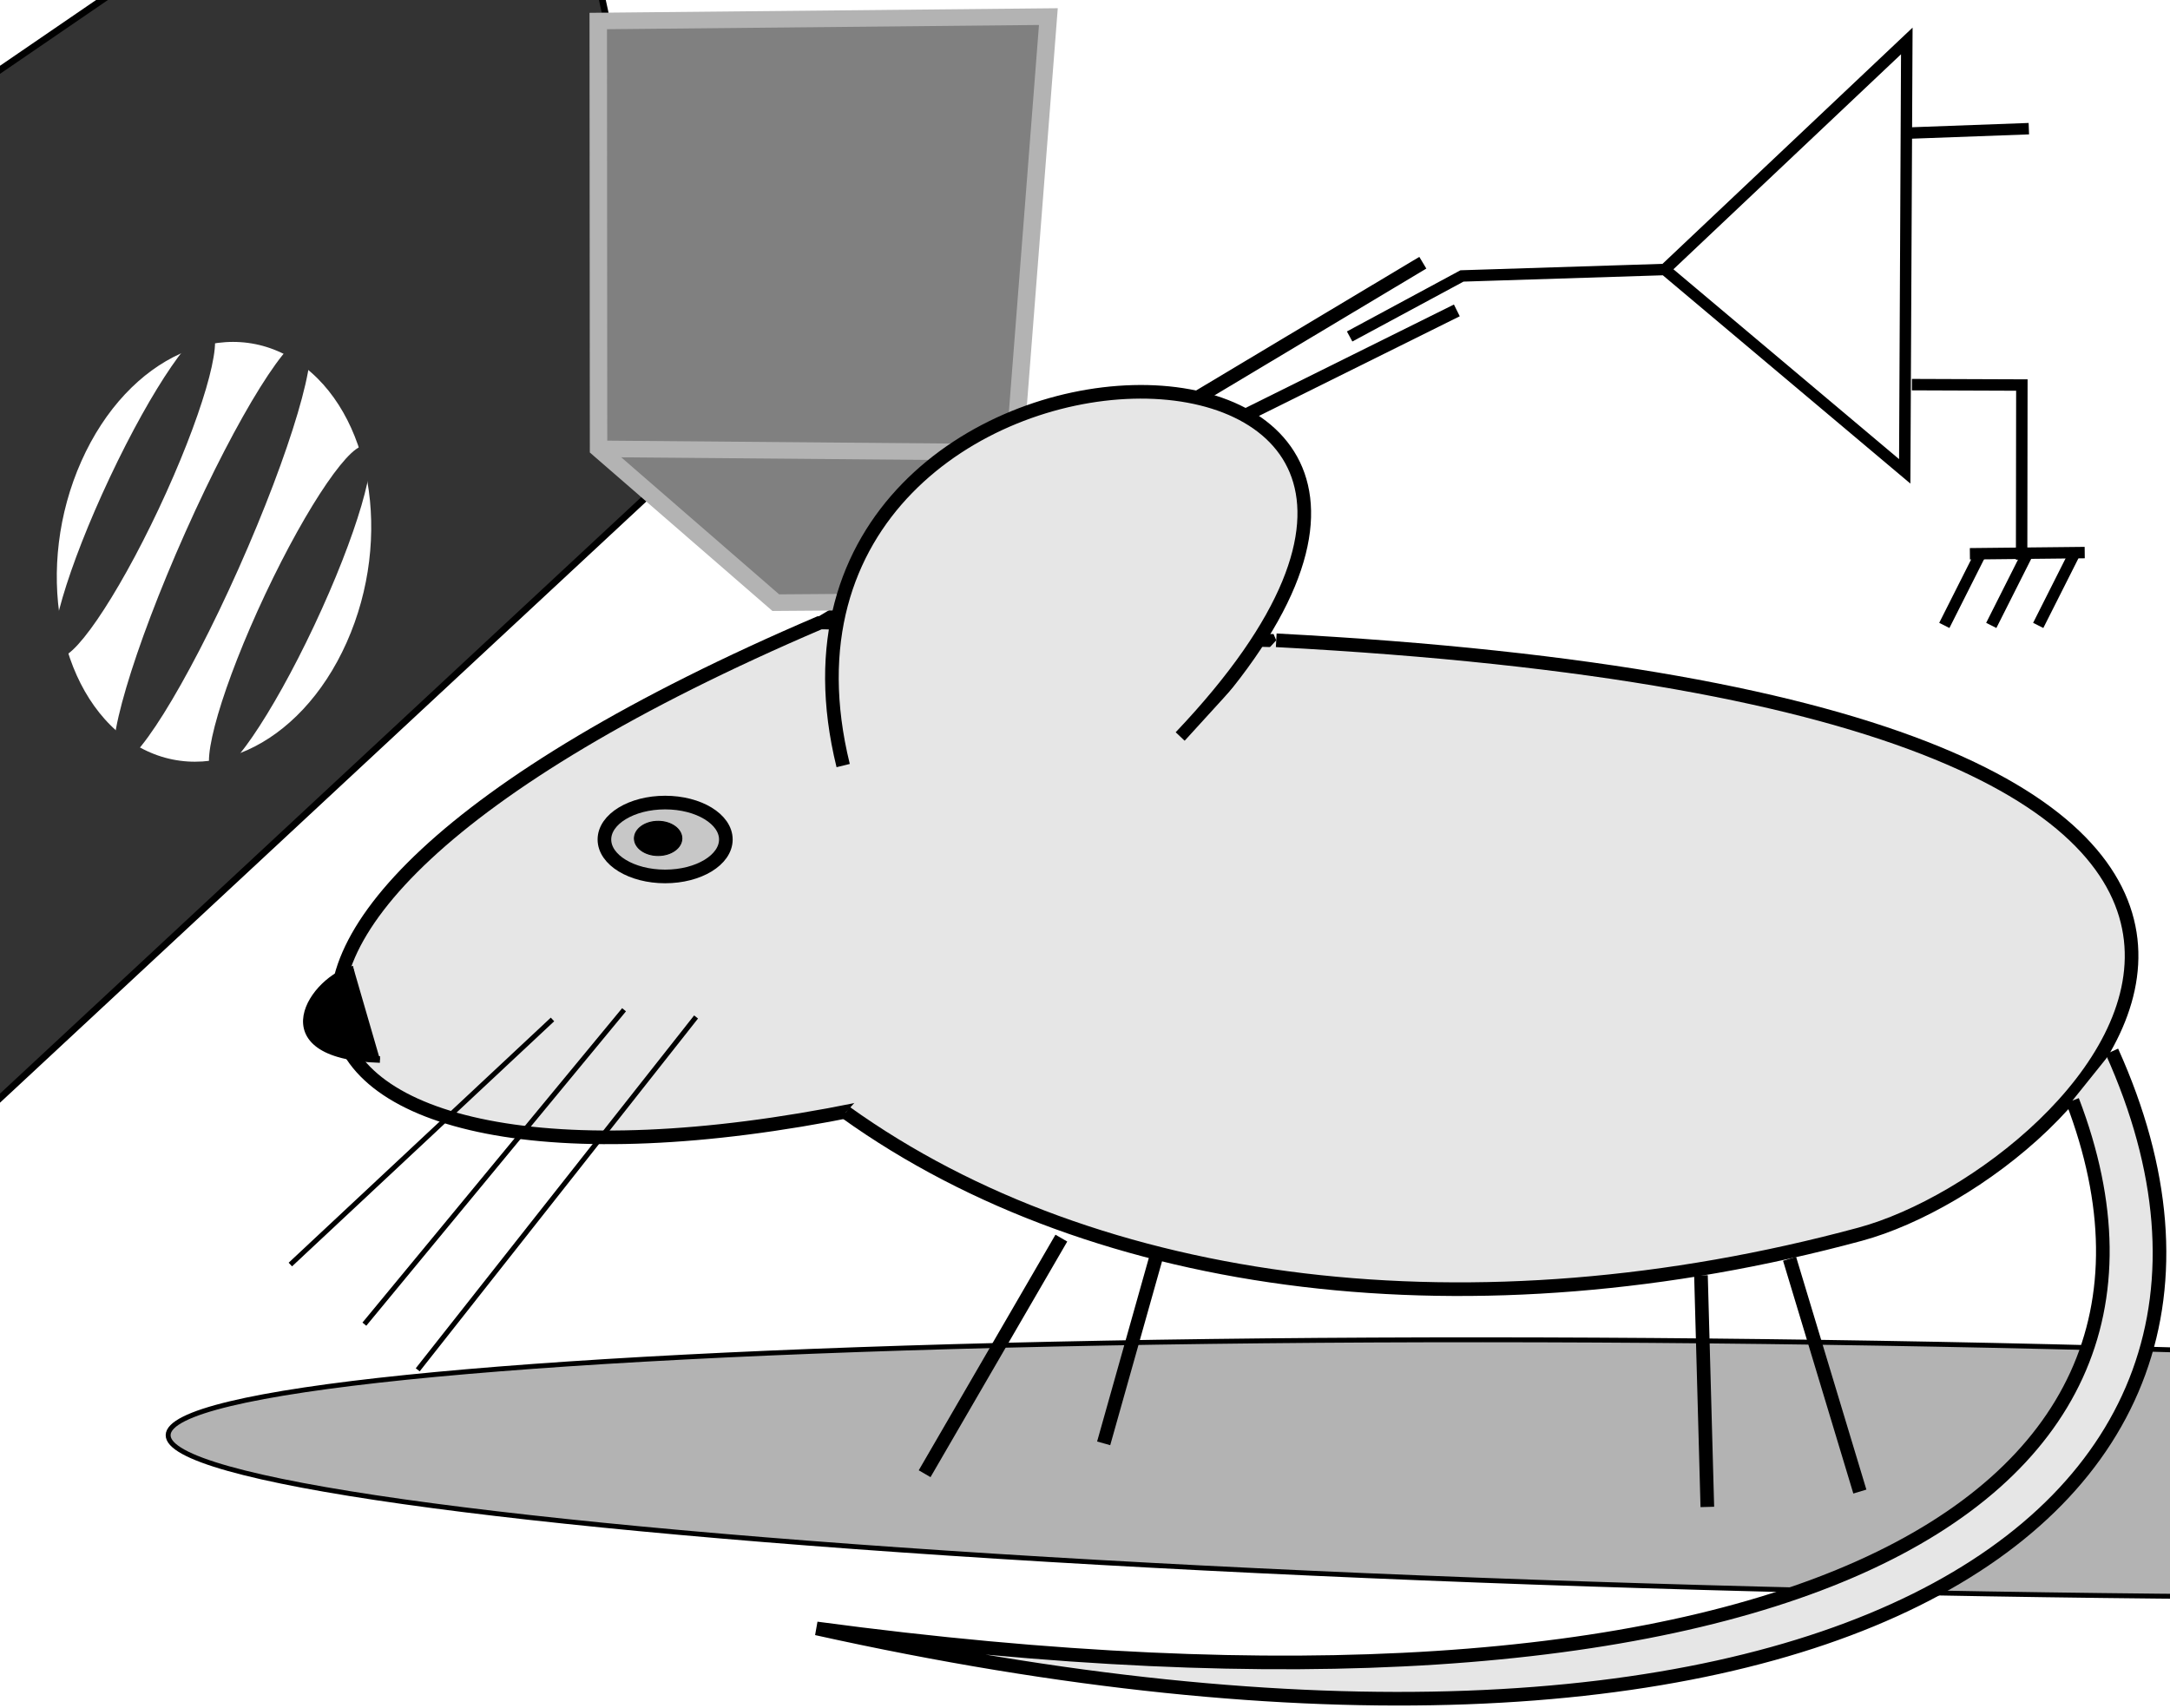<?xml version="1.0" encoding="UTF-8" standalone="no"?>
<svg
   xmlns:dc="http://purl.org/dc/elements/1.1/"
   xmlns:cc="http://creativecommons.org/ns#"
   xmlns:rdf="http://www.w3.org/1999/02/22-rdf-syntax-ns#"
   xmlns:svg="http://www.w3.org/2000/svg"
   xmlns="http://www.w3.org/2000/svg"
   xmlns:sodipodi="http://sodipodi.sourceforge.net/DTD/sodipodi-0.dtd"
   xmlns:inkscape="http://www.inkscape.org/namespaces/inkscape"
   width="166.867mm"
   height="131.388mm"
   viewBox="0 0 166.867 131.388"
   version="1.1"
   id="svg8"
   sodipodi:docname="icon.svg"
   inkscape:version="0.92.4 (5da689c313, 2019-01-14)"
   inkscape:export-filename="/home/yann/work/cortical-physio-icm/doc/icon.png"
   inkscape:export-xdpi="50"
   inkscape:export-ydpi="50">
  <defs
     id="defs2" />
  <sodipodi:namedview
     id="base"
     pagecolor="#ffffff"
     bordercolor="#666666"
     borderopacity="1.0"
     inkscape:pageopacity="0.0"
     inkscape:pageshadow="2"
     inkscape:zoom="0.35"
     inkscape:cx="-4.6243829"
     inkscape:cy="210.80886"
     inkscape:document-units="mm"
     inkscape:current-layer="layer1"
     inkscape:document-rotation="0"
     showgrid="false"
     inkscape:window-width="1366"
     inkscape:window-height="768"
     inkscape:window-x="0"
     inkscape:window-y="29"
     inkscape:window-maximized="0"
     fit-margin-top="0"
     fit-margin-left="0"
     fit-margin-right="0"
     fit-margin-bottom="0" />
  <g
     inkscape:label="Layer 1"
     inkscape:groupmode="layer"
     id="layer1"
     transform="translate(14.015,-58.002)">
    <path
       style="fill:#333333;stroke:#000000;stroke-width:0.513px;stroke-linecap:butt;stroke-linejoin:miter;stroke-opacity:1"
       d="M 39.84,92.359 27.282,35.101 -36.329,78.645 -23.513,151.294 39.84,92.359"
       id="path849"
       sodipodi:nodetypes="ccccc" />
    <ellipse
       style="fill:#b3b3b3;fill-opacity:1;stroke:#000000;stroke-width:0.377;stroke-miterlimit:4;stroke-dasharray:none"
       id="path877"
       cx="138.677"
       cy="168.309"
       rx="135.723"
       ry="9.56"
       transform="matrix(1,0.019,-0.024,1,0,0)" />
    <path
       style="fill:none;stroke:#000000;stroke-width:1.008;stroke-linecap:butt;stroke-linejoin:miter;stroke-miterlimit:4;stroke-dasharray:none;stroke-opacity:1"
       d="M 41.217,110.059 98.012,81.874"
       id="path881" />
    <path
       style="fill:none;stroke:#000000;stroke-width:1.048;stroke-linecap:butt;stroke-linejoin:miter;stroke-miterlimit:4;stroke-dasharray:none;stroke-opacity:1"
       d="M 45.039,108.351 95.396,78.207"
       id="path883"
       sodipodi:nodetypes="cc" />
    <g
       id="g147"
       transform="matrix(1.048,0,0,1.048,-42.918,59.635)">
      <g
         id="g1045"
         transform="translate(-2.348,-6.86)">
        <path
           style="fill:none;stroke:#000000;stroke-width:0.839px;stroke-linecap:butt;stroke-linejoin:miter;stroke-opacity:1"
           d="m 128.957,29.994 8.242,-4.442 14.886,-0.473 17.602,14.813 0.152,-31.586 -17.754,16.774"
           id="path885"
           sodipodi:nodetypes="cccccc" />
        <path
           style="fill:none;stroke:#000000;stroke-width:0.839px;stroke-linecap:butt;stroke-linejoin:miter;stroke-opacity:1"
           d="m 170.215,33.528 8.067,0.03 -0.018,12.814"
           id="path887"
           sodipodi:nodetypes="ccc" />
        <path
           style="fill:none;stroke:#000000;stroke-width:0.839px;stroke-linecap:butt;stroke-linejoin:miter;stroke-opacity:1"
           d="m 174.468,45.942 8.426,-0.089"
           id="path889"
           sodipodi:nodetypes="cc" />
        <path
           style="fill:none;stroke:#000000;stroke-width:0.839px;stroke-linecap:butt;stroke-linejoin:miter;stroke-opacity:1"
           d="m 172.592,51.198 2.668,-5.296"
           id="path895" />
        <path
           style="fill:none;stroke:#000000;stroke-width:0.839px;stroke-linecap:butt;stroke-linejoin:miter;stroke-opacity:1"
           d="m 176.037,51.198 2.668,-5.296"
           id="path899" />
        <path
           style="fill:none;stroke:#000000;stroke-width:0.839px;stroke-linecap:butt;stroke-linejoin:miter;stroke-opacity:1"
           d="m 179.482,51.198 2.668,-5.296"
           id="path901" />
        <path
           style="fill:none;stroke:#000000;stroke-width:0.839px;stroke-linecap:butt;stroke-linejoin:miter;stroke-opacity:1"
           d="m 170.033,15.066 8.761,-0.322"
           id="path905" />
      </g>
    </g>
    <g
       id="g913"
       transform="matrix(1.794,0,0,1.703,-60.876,-107.318)"
       style="fill:#808080;stroke:#b3b3b3;stroke-width:0.748;stroke-miterlimit:4;stroke-dasharray:none">
      <path
         style="fill:#808080;stroke:#b3b3b3;stroke-width:0.748;stroke-linecap:butt;stroke-linejoin:miter;stroke-miterlimit:4;stroke-dasharray:none;stroke-opacity:1"
         d="m 51.764,98.025 0.013,19.321 7.597,6.946 4.382,-0.034 5.849,-6.753 1.453,-19.68 z"
         id="path907"
         sodipodi:nodetypes="ccccccc" />
      <path
         style="fill:#808080;stroke:#b3b3b3;stroke-width:0.748;stroke-linecap:butt;stroke-linejoin:miter;stroke-miterlimit:4;stroke-dasharray:none;stroke-opacity:1"
         d="m 51.777,117.346 17.828,0.159"
         id="path909" />
    </g>
    <g
       id="g939"
       transform="matrix(1.281,0,0,1.586,-21.706,-69.837)">
      <ellipse
         style="fill:#ffffff;fill-opacity:1;stroke:#333333;stroke-width:1;stroke-miterlimit:4;stroke-dasharray:none"
         id="path925"
         cx="68.39"
         cy="84.882"
         rx="9.595"
         ry="10.984"
         transform="rotate(28.9)" />
      <ellipse
         style="fill:#333333;fill-opacity:1;stroke:none;stroke-width:1;stroke-miterlimit:4;stroke-dasharray:none"
         id="ellipse929"
         cx="68.25"
         cy="84.882"
         rx="1.824"
         ry="11.757"
         transform="rotate(28.9)" />
      <ellipse
         style="fill:#333333;fill-opacity:1;stroke:none;stroke-width:0.893;stroke-miterlimit:4;stroke-dasharray:none"
         id="ellipse931"
         cx="75.766"
         cy="86.923"
         rx="1.653"
         ry="9.167"
         transform="matrix(0.887,0.463,-0.504,0.864,0,0)" />
      <ellipse
         style="fill:#333333;fill-opacity:1;stroke:none;stroke-width:0.893;stroke-miterlimit:4;stroke-dasharray:none"
         id="ellipse933"
         cx="64.847"
         cy="86.218"
         rx="1.653"
         ry="9.167"
         transform="matrix(0.887,0.463,-0.504,0.864,0,0)" />
    </g>
    <path
       style="fill:#e6e6e6;stroke:#000000;stroke-width:1.048;stroke-linecap:butt;stroke-linejoin:miter;stroke-miterlimit:4;stroke-dasharray:none;stroke-opacity:1"
       d="m 84.124,107.246 c -0.214,0.091 -34.857,-1.457 -35.069,-1.367 -57.998,24.794 -42.296,48.251 7.393,36.448"
       id="path988"
       sodipodi:nodetypes="csc" />
    <path
       style="fill:#e6e6e6;stroke:#000000;stroke-width:1.048;stroke-linecap:butt;stroke-linejoin:miter;stroke-miterlimit:4;stroke-dasharray:none;stroke-opacity:1"
       d="M 50.822,116.88 C 41.53,79.106 110.886,78.756 76.772,114.678"
       id="path990"
       sodipodi:nodetypes="cc" />
    <path
       style="fill:none;stroke:#000000;stroke-width:0.383px;stroke-linecap:butt;stroke-linejoin:miter;stroke-opacity:1"
       d="M 39.511,136.215 18.107,163.35"
       id="path992"
       sodipodi:nodetypes="cc" />
    <path
       style="fill:none;stroke:#000000;stroke-width:0.383px;stroke-linecap:butt;stroke-linejoin:miter;stroke-opacity:1"
       d="M 28.47,136.405 8.312,155.254"
       id="path994"
       sodipodi:nodetypes="cc" />
    <path
       style="fill:none;stroke:#000000;stroke-width:0.383px;stroke-linecap:butt;stroke-linejoin:miter;stroke-opacity:1"
       d="M 33.973,135.659 14.004,159.84"
       id="path996"
       sodipodi:nodetypes="cc" />
    <path
       style="fill:#000000;stroke:#000000;stroke-width:0.506px;stroke-linecap:butt;stroke-linejoin:miter;stroke-opacity:1"
       d="m 13.184,132.531 c -3.017,0.625 -7.274,6.667 2.019,6.955"
       id="path998"
       sodipodi:nodetypes="cc" />
    <ellipse
       style="fill:#b3b3b3;fill-opacity:0.613;stroke:#000000;stroke-width:1.048;stroke-miterlimit:4;stroke-dasharray:none"
       id="ellipse1000"
       cx="37.132"
       cy="122.566"
       rx="4.669"
       ry="2.841" />
    <ellipse
       style="fill:#000000;fill-opacity:1;stroke:#000000;stroke-width:0.077;stroke-miterlimit:4;stroke-dasharray:none"
       id="ellipse1002"
       cx="36.593"
       cy="122.482"
       rx="1.825"
       ry="1.315" />
    <path
       style="fill:#e6e6e6;stroke:#000000;stroke-width:1.048;stroke-linecap:butt;stroke-linejoin:miter;stroke-miterlimit:4;stroke-dasharray:none;stroke-opacity:1"
       d="m 51.019,143.556 c 19.371,13.877 48.399,17.37 78.002,9.367 17.402,-4.705 53.048,-40.515 -44.897,-45.678"
       id="path1004"
       sodipodi:nodetypes="csc" />
    <path
       style="fill:#e6e6e6;stroke:#000000;stroke-width:1.048;stroke-linecap:butt;stroke-linejoin:miter;stroke-miterlimit:4;stroke-dasharray:none;stroke-opacity:1"
       d="m 148.385,138.864 c 16.432,36.436 -23.459,61.256 -99.608,44.377 73.054,9.796 108.724,-8.835 96.574,-40.599"
       id="path1006"
       sodipodi:nodetypes="ccc" />
    <path
       style="fill:none;stroke:#000000;stroke-width:1.048;stroke-linecap:butt;stroke-linejoin:miter;stroke-miterlimit:4;stroke-dasharray:none;stroke-opacity:1"
       d="M 67.6,153.223 57.086,171.342"
       id="path1008" />
    <path
       style="fill:none;stroke:#000000;stroke-width:1.048;stroke-linecap:butt;stroke-linejoin:miter;stroke-miterlimit:4;stroke-dasharray:none;stroke-opacity:1"
       d="m 74.853,154.811 -3.999,14.195"
       id="path1010" />
    <path
       style="fill:none;stroke:#000000;stroke-width:1.048;stroke-linecap:butt;stroke-linejoin:miter;stroke-miterlimit:4;stroke-dasharray:none;stroke-opacity:1"
       d="m 116.785,156.088 0.489,17.808"
       id="path1012" />
    <path
       style="fill:none;stroke:#000000;stroke-width:1.048;stroke-linecap:butt;stroke-linejoin:miter;stroke-miterlimit:4;stroke-dasharray:none;stroke-opacity:1"
       d="m 123.599,154.814 5.404,17.9"
       id="path1014" />
  </g>
</svg>
